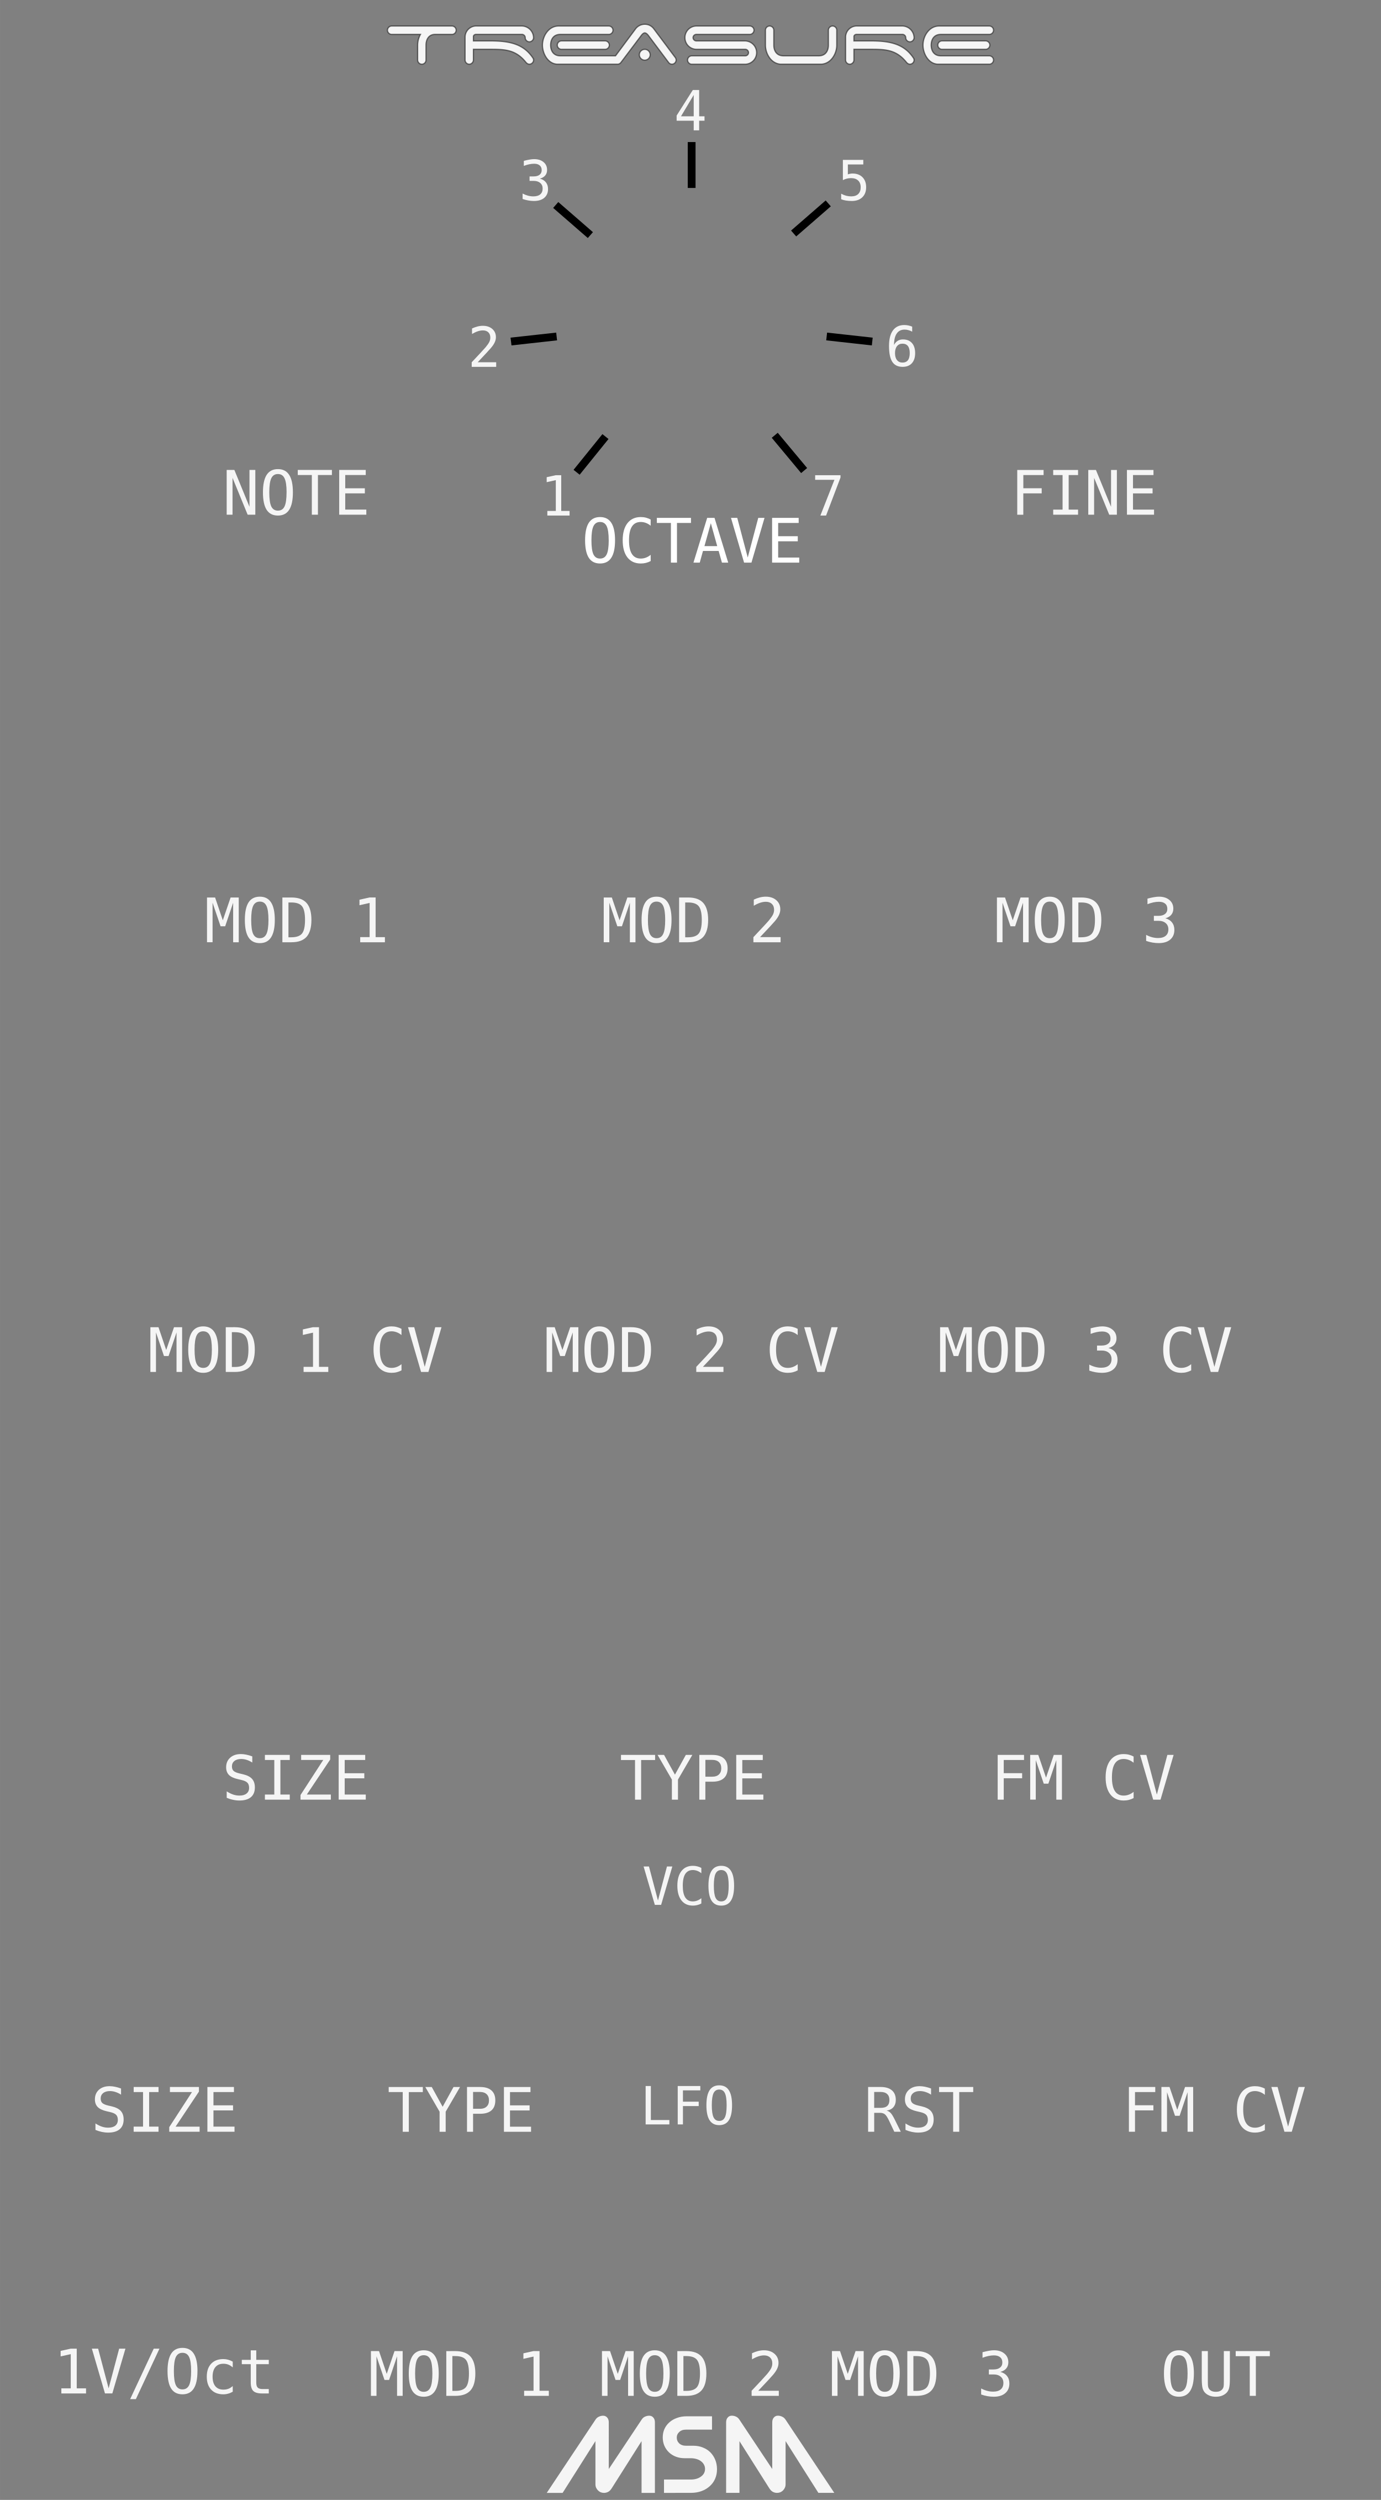 <?xml version="1.0" encoding="UTF-8" standalone="no"?>
<svg
   xmlns:dc="http://purl.org/dc/elements/1.1/"
   xmlns:cc="http://creativecommons.org/ns#"
   xmlns:rdf="http://www.w3.org/1999/02/22-rdf-syntax-ns#"
   xmlns:svg="http://www.w3.org/2000/svg"
   xmlns="http://www.w3.org/2000/svg"
   id="svg8230"
   version="1.1"
   viewBox="0 0 55.562 100.542"
   height="380"
   width="210">
  <rect x="0" y="0" width="55.562" height="100.542" fill="#808080" stroke="none"/>
  <defs
     id="defs14" />
  <g
     id="g8106"
     word-spacing="0"
     letter-spacing="0"
     font-weight="400"
     font-size="2.469"
     font-family="DejaVu Sans Mono"
     aria-label="1V/Oct"
     style="-inkscape-font-specification:'DejaVu Sans Mono'"
     stroke-width=".265"
     fill="#f5f5f5">
    <path
       id="path8104"
       d="M2.468 96.056h.378V94.68l-.407.091v-.221l.405-.09h.243v1.596h.374v.205h-.993zM4.37 96.056l.424-1.596h.252l-.527 1.8h-.296l-.527-1.8h.252zM6.185 94.46h.23l-.949 2.03h-.23zM7.69 95.362q0-.396-.082-.566-.08-.17-.267-.17-.184 0-.266.17-.08.17-.08.566 0 .396.08.566.082.17.266.17.186 0 .267-.169.082-.17.082-.567zm.254 0q0 .47-.15.702-.148.232-.453.232-.305 0-.453-.23-.148-.231-.148-.704 0-.471.148-.703.15-.231.453-.231.305 0 .454.231.15.232.15.703zM9.364 96.192q-.09.052-.185.077-.094.027-.193.027-.313 0-.49-.188-.177-.189-.177-.521 0-.333.176-.521.178-.188.491-.188.098 0 .19.025.093.025.188.078v.233q-.089-.078-.178-.113-.088-.035-.2-.035-.208 0-.32.135-.113.135-.113.386 0 .25.112.385.114.135.321.135.116 0 .207-.035.092-.036.17-.11zM10.31 94.527v.383h.504v.173h-.504v.733q0 .15.057.208.056.06.197.06h.25v.177h-.271q-.25 0-.352-.1-.103-.1-.103-.345v-.733h-.36v-.173h.36v-.383z" />
  </g>
  <g
     id="g8110"
     word-spacing="0"
     letter-spacing="0"
     font-weight="400"
     font-size="2.469"
     font-family="DejaVu Sans Mono"
     aria-label="MOD 1"
     style="-inkscape-font-specification:'DejaVu Sans Mono'"
     stroke-width=".265"
     fill="#f5f5f5">
    <path
       id="path8108"
       d="M14.923 94.557h.326l.31.917.314-.917h.327v1.8h-.225v-1.59l-.321.95h-.185l-.322-.95v1.59h-.224zM17.396 95.46q0-.397-.082-.567-.08-.17-.266-.17-.185 0-.267.17-.08.17-.08.566 0 .396.08.566.082.17.267.17t.266-.169q.082-.17.082-.567zm.255 0q0 .47-.15.701-.148.232-.453.232-.305 0-.454-.23-.148-.23-.148-.704 0-.471.148-.703.15-.231.454-.231.305 0 .453.231.15.232.15.703zM18.316 96.158q.308 0 .43-.151.121-.152.121-.548 0-.399-.122-.55-.12-.151-.429-.151H18.2v1.4zm.005-1.6q.412 0 .608.219.195.22.195.682 0 .461-.195.68-.196.219-.608.219h-.365v-1.8zM21.087 96.153h.379v-1.376l-.408.092v-.222l.405-.09h.244v1.596h.374v.205h-.994z" />
  </g>
  <g
     id="g8114"
     word-spacing="0"
     letter-spacing="0"
     font-weight="400"
     font-size="2.469"
     font-family="DejaVu Sans Mono"
     aria-label="OUT"
     style="-inkscape-font-specification:'DejaVu Sans Mono'"
     stroke-width=".265"
     fill="#f5f5f5">
    <path
       id="path8112"
       d="M47.78 95.46q0-.397-.082-.567-.08-.17-.267-.17-.184 0-.266.17-.08.17-.08.566 0 .396.08.566.082.17.266.17.186 0 .267-.169.082-.17.082-.567zm.254 0q0 .47-.15.701-.148.232-.453.232-.305 0-.453-.23-.148-.23-.148-.704 0-.471.148-.703.15-.231.453-.231.305 0 .454.231.15.232.15.703zM48.351 95.667v-1.11h.245v1.22q0 .132.007.189.008.055.026.085.038.072.11.108.074.036.178.036.105 0 .177-.036t.112-.108q.018-.03.026-.085.007-.056.007-.186v-1.223h.243v1.11q0 .276-.035.393-.033.116-.118.192-.08.07-.182.106-.102.035-.23.035-.127 0-.23-.035-.102-.035-.183-.106-.083-.075-.118-.193-.035-.12-.035-.392zM49.716 94.557h1.374v.205h-.563v1.596h-.245v-1.596h-.566z" />
  </g>
  <g
     id="g8118"
     style="-inkscape-font-specification:'DejaVu Sans Mono'"
     word-spacing="0"
     letter-spacing="0"
     font-weight="400"
     font-size="2.469"
     font-family="DejaVu Sans Mono"
     aria-label="MOD 1"
     stroke-width=".265"
     fill="#f5f5f5">
    <path
       id="path8116"
       d="M8.328 36.096h.326l.31.916.314-.916h.327v1.8H9.38v-1.59l-.321.948h-.185l-.322-.949v1.59h-.224zM10.801 36.998q0-.397-.082-.567-.08-.17-.266-.17-.185 0-.267.17-.08.17-.08.567 0 .395.08.565.082.17.267.17t.266-.169q.082-.17.082-.566zm.255 0q0 .47-.15.701-.148.232-.453.232-.305 0-.454-.23-.148-.23-.148-.703 0-.472.148-.703.15-.232.454-.232.305 0 .453.232.15.231.15.703zM11.721 37.696q.308 0 .43-.151.121-.152.121-.547 0-.4-.121-.55-.121-.152-.43-.152h-.116v1.4zm.005-1.6q.412 0 .608.22.195.219.195.682 0 .46-.195.68-.196.218-.608.218h-.365v-1.8zM14.492 37.69h.379v-1.375l-.408.092v-.222l.405-.09h.244v1.596h.374v.205h-.994z" />
  </g>
  <g
     id="g8122"
     style="-inkscape-font-specification:'DejaVu Sans Mono'"
     word-spacing="0"
     letter-spacing="0"
     font-weight="400"
     font-size="2.469"
     font-family="DejaVu Sans Mono"
     aria-label="MOD 2"
     stroke-width=".265"
     fill="#f5f5f5">
    <path
       id="path8120"
       d="M24.29 36.096h.326l.311.916.314-.916h.326v1.8h-.225v-1.59l-.32.948h-.185l-.322-.949v1.59h-.225zM26.763 36.998q0-.397-.082-.567-.08-.17-.266-.17-.184 0-.266.17-.081.17-.081.567 0 .395.08.565.083.17.267.17.186 0 .266-.169.082-.17.082-.566zm.255 0q0 .47-.15.701-.148.232-.453.232-.305 0-.453-.23-.149-.23-.149-.703 0-.472.149-.703.15-.232.453-.232.305 0 .453.232.15.231.15.703zM27.683 37.696q.308 0 .43-.151.122-.152.122-.547 0-.4-.122-.55-.12-.152-.43-.152h-.115v1.4zm.005-1.6q.413 0 .608.22.195.219.195.682 0 .46-.195.68-.195.218-.608.218h-.365v-1.8zM30.579 37.69h.827v.206h-1.094v-.205q.226-.238.394-.42.17-.182.233-.257.12-.147.163-.237.042-.092.042-.187 0-.15-.09-.236-.087-.086-.242-.086-.11 0-.23.04-.12.04-.255.12v-.246q.124-.059.243-.089.12-.03.238-.03.264 0 .424.141.162.14.162.368 0 .116-.055.232-.053.115-.173.255-.068.079-.197.217-.128.139-.39.415z" />
  </g>
  <g
     id="g8126"
     word-spacing="0"
     letter-spacing="0"
     font-weight="400"
     font-size="2.469"
     font-family="DejaVu Sans Mono"
     aria-label="MOD 3"
     style="-inkscape-font-specification:'DejaVu Sans Mono'"
     stroke-width=".265"
     fill="#f5f5f5">
    <path
       id="path8124"
       d="M40.11 36.096h.325l.311.916.314-.916h.326v1.8h-.225v-1.59l-.32.948h-.185l-.322-.949v1.59h-.225zM42.583 36.998q0-.397-.082-.567-.081-.17-.267-.17-.184 0-.266.17-.081.17-.081.567 0 .395.08.565.083.17.267.17.186 0 .267-.169.082-.17.082-.566zm.254 0q0 .47-.15.701-.148.232-.453.232-.305 0-.453-.23-.149-.23-.149-.703 0-.472.149-.703.15-.232.453-.232.305 0 .453.232.15.231.15.703zM43.503 37.696q.307 0 .429-.151.122-.152.122-.547 0-.4-.122-.55-.12-.152-.43-.152h-.115v1.4zm.004-1.6q.413 0 .608.22.195.219.195.682 0 .46-.195.68-.195.218-.608.218h-.365v-1.8zM46.884 36.932q.177.047.27.168.095.12.095.3 0 .247-.168.39-.166.14-.462.14-.124 0-.253-.022-.129-.023-.253-.066v-.243q.123.064.242.096.12.031.238.031.2 0 .307-.09.108-.09.108-.26 0-.158-.108-.25-.107-.092-.29-.092h-.186v-.2h.186q.167 0 .261-.074.095-.073.095-.205 0-.138-.088-.212-.087-.075-.249-.075-.107 0-.222.024-.114.025-.24.073v-.224q.146-.039.26-.058.114-.02.202-.02.263 0 .42.133.158.131.158.35 0 .148-.084.247-.082.099-.24.14z" />
  </g>
  <g
     id="g8130"
     word-spacing="0"
     letter-spacing="0"
     font-weight="400"
     font-size="2.469"
     font-family="DejaVu Sans Mono"
     aria-label="OCTAVE"
     style="-inkscape-font-specification:'DejaVu Sans Mono'"
     stroke-width=".265"
     fill="#fff">
    <path
       id="path8128"
       d="M24.49 21.73q0-.397-.081-.567-.081-.17-.267-.17-.184 0-.266.17-.081.17-.081.567 0 .395.08.565.083.17.267.17.186 0 .267-.169.082-.17.082-.566zm.255 0q0 .47-.15.701-.148.232-.453.232-.305 0-.453-.23-.149-.23-.149-.703 0-.472.149-.703.15-.232.453-.232.305 0 .453.232.15.231.15.703zM26.179 22.564q-.093.05-.19.074-.099.025-.208.025-.346 0-.538-.245-.19-.245-.19-.688 0-.442.191-.688.193-.247.537-.247.11 0 .207.025.098.025.19.074v.25q-.089-.074-.191-.113-.103-.038-.206-.038-.238 0-.356.183t-.118.554q0 .369.118.552.118.183.356.183.106 0 .207-.038.103-.039.19-.113zM26.427 20.828H27.8v.205h-.563v1.595h-.244v-1.595h-.566zM28.599 21.042l-.257.922h.514zm-.147-.214h.295l.551 1.8h-.252l-.133-.47h-.63l-.13.47H27.9zM30.084 22.423l.423-1.595h.252l-.526 1.8h-.296l-.527-1.8h.252zM31.064 20.828h1.069v.205h-.825v.533h.789v.205h-.789v.652h.848v.205h-1.092z" />
  </g>
  <g
     id="g8134"
     word-spacing="0"
     letter-spacing="0"
     font-weight="400"
     font-size="2.469"
     font-family="DejaVu Sans Mono"
     aria-label="FINE"
     style="-inkscape-font-specification:'DejaVu Sans Mono'"
     stroke-width=".265"
     fill="#f5f5f5">
    <path
       id="path8132"
       d="M40.927 18.901h1.06v.205h-.815v.53h.739v.206h-.74v.86h-.244zM42.374 18.901h1v.205h-.378v1.39h.378v.205h-1v-.205h.377v-1.39h-.377zM43.785 18.901h.308l.608 1.482v-1.482h.235v1.8h-.308l-.608-1.481V20.7h-.235zM45.34 18.901h1.068v.205h-.824v.533h.788v.205h-.788v.652h.847v.205h-1.09z" />
  </g>
  <g
     id="g8138"
     word-spacing="0"
     letter-spacing="0"
     font-weight="400"
     font-size="2.469"
     font-family="DejaVu Sans Mono"
     aria-label="NOTE"
     style="-inkscape-font-specification:'DejaVu Sans Mono'"
     stroke-width=".265"
     fill="#f5f5f5">
    <path
       id="path8136"
       d="M9.12 18.9h.309l.608 1.482V18.9h.235v1.8h-.309l-.608-1.482V20.7H9.12zM11.53 19.802q0-.397-.083-.567-.08-.17-.266-.17-.185 0-.266.17-.081.17-.081.567 0 .395.08.565.082.17.267.17.186 0 .266-.168.082-.17.082-.567zm.254 0q0 .47-.15.702-.148.231-.453.231-.305 0-.453-.23-.149-.23-.149-.703 0-.472.149-.703.15-.232.453-.232.305 0 .453.232.15.231.15.703zM11.98 18.9h1.374v.205h-.563V20.7h-.245v-1.595h-.566zM13.647 18.9h1.068v.205h-.825v.533h.789v.205h-.789v.652h.848v.205h-1.091z" />
  </g>
  <g
     id="g8142"
     word-spacing="0"
     letter-spacing="0"
     font-weight="400"
     font-size="2.469"
     font-family="DejaVu Sans Mono"
     aria-label="MOD 1 CV"
     style="-inkscape-font-specification:'DejaVu Sans Mono'"
     stroke-width=".265"
     fill="#f5f5f5">
    <path
       id="path8140"
       d="M6.05 53.378h.326l.311.916.314-.916h.326v1.8h-.225v-1.59l-.32.949h-.185l-.322-.95v1.591H6.05zM8.524 54.28q0-.397-.082-.567-.081-.17-.267-.17-.184 0-.266.17-.081.17-.081.567 0 .395.08.565.083.17.267.17.186 0 .267-.168.082-.17.082-.567zm.254 0q0 .47-.15.702-.148.231-.453.231-.305 0-.453-.23-.149-.23-.149-.703 0-.472.149-.703.15-.232.453-.232.305 0 .453.232.15.231.15.703zM9.444 54.978q.307 0 .429-.15.122-.153.122-.548 0-.4-.122-.55-.12-.152-.43-.152h-.115v1.4zm.004-1.6q.413 0 .608.22.195.219.195.682 0 .46-.195.68-.195.218-.608.218h-.365v-1.8zM12.214 54.973h.379v-1.376l-.408.092v-.222l.406-.089h.243v1.595h.374v.205h-.994zM16.154 55.114q-.093.05-.19.074-.098.025-.208.025-.346 0-.538-.245-.19-.244-.19-.688 0-.441.191-.687.193-.248.537-.248.11 0 .207.026.098.024.19.073v.25q-.089-.074-.191-.112-.103-.039-.206-.039-.238 0-.356.183-.118.184-.118.554 0 .369.118.552.118.183.356.183.106 0 .207-.038.103-.039.19-.112zM17.088 54.973l.423-1.595h.252l-.527 1.8h-.295l-.527-1.8h.252z" />
  </g>
  <g
     id="g8146"
     word-spacing="0"
     letter-spacing="0"
     font-weight="400"
     font-size="2.469"
     font-family="DejaVu Sans Mono"
     aria-label="MOD 2 CV"
     style="-inkscape-font-specification:'DejaVu Sans Mono'"
     stroke-width=".265"
     fill="#f5f5f5">
    <path
       id="path8144"
       d="M21.992 53.378h.325l.311.916.314-.916h.327v1.8h-.226v-1.59l-.32.949h-.185l-.322-.95v1.591h-.224zM24.465 54.28q0-.397-.082-.567-.081-.17-.267-.17-.184 0-.266.17-.081.17-.081.567 0 .395.08.565.083.17.267.17.186 0 .267-.168.082-.17.082-.567zm.254 0q0 .47-.15.702-.148.231-.453.231-.305 0-.453-.23-.149-.23-.149-.703 0-.472.149-.703.15-.232.453-.232.305 0 .454.232.15.231.15.703zM25.385 54.978q.307 0 .429-.15.122-.153.122-.548 0-.4-.122-.55-.12-.152-.43-.152h-.115v1.4zm.004-1.6q.413 0 .608.22.196.219.196.682 0 .46-.196.68-.195.218-.608.218h-.365v-1.8zM28.28 54.973h.827v.205h-1.094v-.205q.226-.237.395-.42.168-.181.232-.256.12-.147.163-.238.042-.091.042-.187 0-.15-.089-.236-.088-.086-.242-.086-.11 0-.23.04-.121.04-.256.12v-.245q.124-.06.243-.09.12-.03.238-.03.264 0 .424.142.162.14.162.367 0 .116-.054.232-.053.116-.174.255-.068.079-.197.218-.127.138-.39.414zM32.095 55.114q-.093.05-.19.074-.098.025-.208.025-.346 0-.538-.245-.19-.244-.19-.688 0-.441.191-.687.193-.248.537-.248.11 0 .207.026.098.024.19.073v.25q-.088-.074-.19-.112-.103-.039-.207-.039-.238 0-.356.183-.118.184-.118.554 0 .369.118.552.118.183.356.183.106 0 .207-.038.103-.039.19-.112zM33.03 54.973l.423-1.595h.252l-.527 1.8h-.296l-.527-1.8h.252z" />
  </g>
  <g
     id="g8150"
     word-spacing="0"
     letter-spacing="0"
     font-weight="400"
     font-size="2.469"
     font-family="DejaVu Sans Mono"
     aria-label="MOD 3 CV"
     style="-inkscape-font-specification:'DejaVu Sans Mono'"
     stroke-width=".265"
     fill="#f5f5f5">
    <path
       id="path8148"
       d="M37.823 53.378h.325l.311.916.314-.916h.327v1.8h-.226v-1.59l-.32.949h-.185l-.322-.95v1.591h-.224zM40.296 54.28q0-.397-.082-.567-.081-.17-.267-.17-.184 0-.266.17-.081.17-.081.567 0 .395.08.565.083.17.267.17.186 0 .267-.168.082-.17.082-.567zm.254 0q0 .47-.15.702-.148.231-.453.231-.305 0-.453-.23-.148-.23-.148-.703 0-.472.148-.703.15-.232.453-.232.305 0 .454.232.15.231.15.703zM41.216 54.978q.307 0 .429-.15.122-.153.122-.548 0-.4-.122-.55-.12-.152-.43-.152H41.1v1.4zm.005-1.6q.412 0 .607.22.196.219.196.682 0 .46-.196.68-.195.218-.607.218h-.366v-1.8zM44.597 54.215q.177.047.271.167.094.12.094.3 0 .248-.167.39-.167.141-.462.141-.124 0-.254-.023-.129-.023-.253-.066v-.242q.123.064.243.095.119.031.237.031.2 0 .308-.09.107-.09.107-.26 0-.157-.107-.249-.108-.093-.29-.093h-.187v-.2h.186q.168 0 .262-.074.094-.073.094-.205 0-.138-.088-.212-.087-.075-.249-.075-.107 0-.222.025-.114.024-.24.072v-.224q.146-.039.26-.058.114-.02.202-.02.263 0 .42.133.158.131.158.35 0 .148-.083.247-.082.099-.24.14zM47.926 55.114q-.093.05-.19.074-.098.025-.208.025-.346 0-.538-.245-.19-.244-.19-.688 0-.441.191-.687.193-.248.537-.248.11 0 .207.026.098.024.19.073v.25q-.088-.074-.19-.112-.103-.039-.207-.039-.238 0-.356.183-.118.184-.118.554 0 .369.118.552.118.183.356.183.106 0 .207-.038.103-.039.19-.112zM48.86 54.973l.424-1.595h.252l-.527 1.8h-.296l-.527-1.8h.252z" />
  </g>
  <g
     id="g8154"
     word-spacing="0"
     letter-spacing="0"
     font-weight="400"
     font-size="2.469"
     font-family="DejaVu Sans Mono"
     aria-label="FM CV"
     style="-inkscape-font-specification:'DejaVu Sans Mono'"
     stroke-width=".265"
     fill="#f5f5f5">
    <path
       id="path8152"
       d="M40.14 70.579h1.06v.205h-.816v.53h.74v.205h-.74v.86h-.244zM41.448 70.579h.325l.312.916.313-.916h.327v1.8h-.226v-1.59l-.32.948h-.185l-.322-.949v1.59h-.224zM45.609 72.315q-.093.05-.19.074-.098.025-.208.025-.346 0-.538-.245-.19-.245-.19-.688 0-.442.192-.688.192-.247.536-.247.11 0 .208.025.097.024.19.074v.25q-.09-.074-.192-.113-.102-.038-.206-.038-.237 0-.356.183-.118.183-.118.554 0 .369.118.552.119.183.356.183.106 0 .208-.039.102-.038.19-.112zM46.544 72.174l.423-1.595h.252l-.527 1.8h-.296l-.527-1.8h.252z" />
  </g>
  <g
     id="g8158"
     word-spacing="0"
     letter-spacing="0"
     font-weight="400"
     font-size="2.469"
     font-family="DejaVu Sans Mono"
     aria-label="FM CV"
     style="-inkscape-font-specification:'DejaVu Sans Mono'"
     stroke-width=".265"
     fill="#f5f5f5">
    <path
       id="path8156"
       d="M45.42 83.935h1.06v.205h-.815v.53h.74v.206h-.74v.86h-.245zM46.728 83.935h.326l.311.917.314-.917h.326v1.8h-.225v-1.59l-.32.949h-.185l-.322-.95v1.591h-.225zM50.89 85.671q-.093.05-.19.074-.099.025-.208.025-.346 0-.538-.244-.19-.245-.19-.689 0-.441.191-.687.193-.247.537-.247.11 0 .207.025.098.024.19.073v.25q-.089-.074-.191-.112-.103-.039-.206-.039-.238 0-.356.184-.118.183-.118.553 0 .37.118.552.118.184.356.184.106 0 .207-.039.103-.039.19-.112zM51.824 85.53l.423-1.595h.252l-.527 1.8h-.295l-.527-1.8h.252z" />
  </g>
  <g
     id="g8168"
     word-spacing="0"
     letter-spacing="0"
     font-weight="400"
     font-size="10.583"
     stroke-width=".265"
     fill="#f5f5f5">
    <g
       id="g8162"
       font-family="Strasua"
       aria-label="MS">
      <path
         id="path8160"
         d="M23.956 97.318q.055-.087.138-.122.083-.04.17-.04.102 0 .166.075.063.071.063.194V99.3l1.319-1.982q.055-.087.134-.122.083-.04.174-.04.102 0 .166.075.063.071.063.194v2.835h-.537v-2.081l-1.2 1.895q-.068.107-.147.146-.079.04-.162.04-.07 0-.134-.024-.063-.027-.11-.075-.048-.047-.076-.11-.027-.064-.027-.143v-1.73l-1.32 2.082h-.639zM26.715 100.26v-.537h1.078q.249 0 .41-.119.163-.118.163-.308 0-.094-.044-.173-.043-.08-.118-.135-.075-.059-.182-.09-.107-.032-.23-.032h-.244q-.19 0-.351-.06-.162-.062-.28-.173-.12-.115-.186-.265-.067-.154-.067-.34 0-.18.067-.335.07-.154.197-.268.127-.115.304-.178.178-.067.391-.067h1.023v.537h-1.05q-.17 0-.269.095-.099.09-.099.22 0 .143.099.238.103.094.268.094h.305q.205 0 .379.072.173.067.3.193.126.126.197.3.071.174.071.38 0 .209-.075.382-.075.174-.217.3-.138.127-.332.198-.193.07-.43.07z"
         style="-inkscape-font-specification:Strasua" />
    </g>
    <g
       id="g8166">
      <path
         id="path8164"
         aria-label="M"
         d="M31.607 97.317q-.056-.086-.139-.122-.082-.04-.17-.04-.102 0-.165.076-.063.07-.063.193V99.3l-1.32-1.983q-.055-.086-.133-.122-.083-.04-.174-.04-.103 0-.166.076-.063.07-.063.193v2.835h.537v-2.08l1.2 1.895q.067.106.146.146.08.04.162.04.071 0 .134-.024.064-.028.111-.075.047-.048.075-.111.028-.063.028-.142v-1.73l1.319 2.081h.64z"
         style="-inkscape-font-specification:Strasua" />
    </g>
  </g>
  <g
     id="g8172"
     stroke-width=".25"
     stroke-linecap="round"
     stroke="#000">
    <path
       id="path8170"
       paint-order="markers stroke fill"
       d="M27.795 5.838h.064v1.596h-.064zM22.432 8.35l.042-.048 1.205 1.047-.042.048zM33.208 8.238l.042.048-1.204 1.047-.042-.048zM34.973 13.69l-.007.064-1.586-.176.007-.063zM20.68 13.69l.008.064 1.586-.176-.007-.063zM23.302 18.917l-.05-.04 1.004-1.242.05.04zM32.248 18.85l.05-.042-1.023-1.226-.049.041z" />
  </g>
  <g
     id="g8188"
     word-spacing="0"
     letter-spacing="0"
     font-weight="400"
     font-size="2.469"
     font-family="DejaVu Sans Mono"
     stroke-width=".089"
     fill="#f5f5f5">
    <path
       id="path8174"
       aria-label="4"
       d="M27.91 3.82l-.511.857h.511zm-.036-.2h.255v1.057h.216v.178h-.216v.387h-.219v-.387h-.687v-.207z" />
    <path
       id="path8176"
       aria-label="3"
       d="M21.72 7.183q.16.043.244.151.085.108.085.27 0 .223-.151.352-.15.127-.416.127-.112 0-.228-.021-.116-.02-.228-.06v-.218q.11.057.218.086.108.028.214.028.18 0 .277-.081.097-.082.097-.235 0-.141-.097-.224-.097-.083-.262-.083h-.167v-.18h.167q.151 0 .236-.067.085-.066.085-.185 0-.124-.08-.19-.078-.068-.223-.068-.097 0-.2.022-.103.021-.216.065V6.47q.131-.035.233-.052.103-.018.183-.018.236 0 .378.12.142.118.142.315 0 .133-.075.222-.074.09-.216.126z" />
    <path
       id="path8178"
       aria-label="2"
       d="M19.218 14.57h.745v.184h-.985v-.184q.203-.214.355-.378.152-.164.21-.232.108-.132.146-.214.038-.082.038-.168 0-.136-.08-.213-.08-.077-.218-.077-.1 0-.208.036-.108.036-.23.108v-.221q.112-.053.22-.08.108-.028.213-.028.238 0 .383.127.145.126.145.332 0 .104-.049.208-.047.104-.156.23-.06.071-.177.196-.115.125-.352.374z" />
    <path
       id="path8180"
       aria-label="1"
       d="M22.021 20.55h.341v-1.24l-.367.082v-.2l.365-.08h.22v1.437h.336v.185h-.895z" />
    <path
       id="path8182"
       aria-label="5"
       d="M33.912 6.43h.821v.184h-.621v.399q.047-.017.093-.025.048-.009.096-.009.252 0 .4.149.147.149.147.403 0 .256-.155.404-.154.148-.422.148-.13 0-.237-.018-.107-.017-.191-.052V7.79q.1.055.2.082.102.026.207.026.181 0 .28-.096.098-.095.098-.271 0-.174-.102-.27-.101-.097-.283-.097-.088 0-.171.02-.084.02-.16.06z" />
    <path
       id="path8184"
       aria-label="6"
       d="M36.7 13.137v.202q-.068-.04-.145-.06-.077-.023-.161-.023-.209 0-.316.158-.108.156-.108.462.052-.11.145-.167.092-.058.212-.058.234 0 .362.144.13.144.13.407t-.133.408q-.132.144-.372.144-.283 0-.414-.202-.132-.203-.132-.638 0-.411.158-.626.158-.216.458-.216.08 0 .16.017.081.016.156.048zm-.39.685q-.14 0-.221.101-.08.101-.08.28 0 .178.08.279.08.1.22.1.146 0 .22-.095.073-.097.073-.285 0-.189-.073-.284-.074-.096-.22-.096z" />
    <path
       id="path8186"
       aria-label="7"
       d="M32.796 19.112h1.02v.094l-.58 1.528h-.229l.565-1.437h-.776z" />
  </g>
  <g
     id="g8192"
     word-spacing="0"
     letter-spacing="0"
     font-weight="400"
     font-size="2.469"
     font-family="DejaVu Sans Mono"
     aria-label="TYPE"
     style="-inkscape-font-specification:'DejaVu Sans Mono'"
     stroke-width=".265"
     fill="#f5f5f5">
    <path
       id="path8190"
       d="M15.638 83.936h1.373v.205h-.563v1.596h-.245V84.14h-.565zM17.111 83.936h.26l.438.795.438-.795h.262l-.578.993v.808h-.245v-.808zM19.033 84.136v.677h.282q.169 0 .263-.09.095-.088.095-.249 0-.16-.094-.248-.094-.09-.264-.09zm-.244-.2h.526q.302 0 .457.138.156.136.156.4 0 .267-.156.403-.154.136-.457.136h-.282v.724h-.244zM20.275 83.936h1.068v.205h-.824v.533h.788v.205h-.788v.653h.847v.205h-1.091z" />
  </g>
  <g
     id="g8196"
     word-spacing="0"
     letter-spacing="0"
     font-weight="400"
     font-size="2.469"
     font-family="DejaVu Sans Mono"
     aria-label="SIZE"
     style="-inkscape-font-specification:'DejaVu Sans Mono'"
     stroke-width=".265"
     fill="#f5f5f5">
    <path
       id="path8194"
       d="M4.87 83.997v.247q-.11-.071-.223-.107-.11-.037-.224-.037-.173 0-.273.081-.1.08-.1.216 0 .12.065.182.067.063.246.105l.128.029q.253.059.37.186.115.126.115.344 0 .257-.16.392-.158.135-.462.135-.127 0-.255-.027t-.257-.081v-.26q.14.089.262.13.124.04.25.04.184 0 .287-.081.102-.084.102-.232 0-.135-.071-.206-.07-.071-.245-.11l-.13-.03q-.25-.057-.364-.171-.113-.115-.113-.308 0-.24.161-.386.163-.145.432-.145.103 0 .218.024.115.023.241.07zM5.378 83.935h1v.205H6v1.39h.377v.205h-1v-.205h.378v-1.39h-.377zM6.836 83.935h1.168v.186l-.94 1.41h.967v.204H6.809v-.185l.915-1.41h-.888zM8.344 83.935h1.068v.205h-.824v.533h.788v.205h-.788v.652h.847v.205H8.344z" />
  </g>
  <g
     id="g8200"
     word-spacing="0"
     letter-spacing="0"
     font-weight="400"
     font-size="2.117"
     font-family="DejaVu Sans Mono"
     aria-label="VCO"
     style="-inkscape-font-specification:'DejaVu Sans Mono'"
     stroke-width=".265"
     fill="#f5f5f5">
    <path
       id="path8198"
       d="M26.472 76.435l.362-1.367h.216l-.451 1.543h-.253l-.452-1.543h.216zM28.217 76.556q-.08.043-.163.063-.084.022-.178.022-.296 0-.46-.21-.164-.21-.164-.59 0-.378.164-.589.166-.212.46-.212.094 0 .178.022.084.02.163.063v.214q-.076-.063-.164-.096-.088-.033-.177-.033-.203 0-.305.157-.101.157-.101.474 0 .316.101.473.102.158.305.158.091 0 .178-.034.088-.033.163-.096zM29.317 75.841q0-.34-.07-.486-.07-.145-.229-.145-.158 0-.228.145-.07.146-.07.486 0 .34.07.485.07.146.228.146.16 0 .229-.145.07-.146.07-.486zm.218 0q0 .403-.128.602-.127.198-.389.198-.261 0-.388-.197-.127-.198-.127-.603 0-.404.127-.602.128-.199.388-.199.262 0 .389.199.128.198.128.602z" />
  </g>
  <g
     id="g8204"
     word-spacing="0"
     letter-spacing="0"
     font-weight="400"
     font-size="2.469"
     font-family="DejaVu Sans Mono"
     aria-label="RST"
     style="-inkscape-font-specification:'DejaVu Sans Mono'"
     stroke-width=".265"
     fill="#f5f5f5">
    <path
       id="path8202"
       d="M35.671 84.885q.094.024.16.092.067.066.166.266l.244.492h-.261l-.215-.454q-.093-.194-.167-.25-.074-.056-.193-.056h-.233v.76h-.245v-1.8h.502q.296 0 .454.134.158.134.158.387 0 .178-.097.292-.097.112-.273.137zm-.5-.75v.64h.267q.175 0 .26-.079.086-.078.086-.24 0-.155-.091-.237-.09-.084-.264-.084zM37.46 83.997v.247q-.11-.071-.223-.107-.11-.037-.224-.037-.172 0-.272.081-.1.08-.1.216 0 .12.065.182.066.063.246.105l.127.029q.254.059.37.186.115.126.115.344 0 .257-.159.392-.16.135-.463.135-.127 0-.254-.027-.128-.027-.257-.081v-.26q.138.089.261.13.125.04.25.04.184 0 .287-.081.102-.084.102-.232 0-.135-.07-.206-.07-.071-.245-.11l-.13-.03q-.251-.057-.365-.171-.113-.115-.113-.308 0-.24.161-.385.163-.146.432-.146.104 0 .218.024.115.023.241.07zM37.782 83.935h1.374v.205h-.563v1.595h-.245V84.14h-.566z" />
  </g>
  <g
     id="g8208"
     style="-inkscape-font-specification:'DejaVu Sans Mono'"
     word-spacing="0"
     letter-spacing="0"
     font-weight="400"
     font-size="3.528"
     font-family="Space Age"
     aria-label="TREASURE"
     stroke-width=".05"
     stroke-opacity=".7"
     stroke="#333"
     fill="#f5f5f5">
    <path
       id="path8206"
       d="M15.758 1.045a.172.172 0 0 0-.17.17c0 .091.078.169.17.169h1.157a.891.891 0 0 0-.113.43v.6c0 .092.078.17.17.17.091 0 .169-.078.169-.17v-.6c0-.162.063-.416.349-.43h.71a.172.172 0 0 0 .154-.17.172.172 0 0 0-.17-.169zM21.468 2.414a.158.158 0 0 0-.035-.095c-.342-.501-.836-.674-1.665-.674h-.72V1.46c.008-.042.05-.077.11-.077h1.848c.067.007.124.06.124.13 0 .092.077.17.17.17.09 0 .168-.078.168-.17a.482.482 0 0 0-.486-.469H19.14a.451.451 0 0 0-.43.462v.907c0 .092.077.17.17.17.087 0 .168-.078.168-.17v-.43h.72c.579 0 .995.035 1.383.515.01.014.021.024.032.035.031.028.07.05.116.05.092 0 .17-.078.17-.17zM24.495 1.384c.091 0 .169-.078.169-.17a.172.172 0 0 0-.17-.169h-2.02c-.406 0-.65.413-.65.77 0 .348.23.768.614.768h2.41c.049 0 .098-.024.13-.063l.829-1.1c.028-.036.081-.096.134-.096.053 0 .106.056.138.095l.822 1.097a.167.167 0 0 0 .134.067c.091 0 .169-.077.169-.17a.184.184 0 0 0-.05-.12l-.857-1.146a.443.443 0 0 0-.356-.172.464.464 0 0 0-.37.183l-.808 1.087H22.55c-.325 0-.395-.262-.395-.43 0-.17.07-.431.395-.431zm-.149.26H22.59a.172.172 0 0 0-.17.17c0 .092.078.17.17.17h1.756c.092 0 .17-.078.17-.17a.172.172 0 0 0-.17-.17zm1.376.558c0 .12.1.219.219.219a.22.22 0 0 0 .219-.219.22.22 0 0 0-.219-.218.22.22 0 0 0-.219.218zM28.026 1.984h1.958c.07 0 .13.06.13.134a.13.13 0 0 1-.13.127h-2.152a.172.172 0 0 0-.17.169c0 .092.078.17.17.17h2.138a.467.467 0 0 0 .472-.466.473.473 0 0 0-.472-.473h-1.951a.136.136 0 0 1-.134-.13c0-.075.063-.131.134-.131h2.148c.092 0 .17-.078.17-.17a.172.172 0 0 0-.17-.169h-2.141a.467.467 0 0 0-.47.47c0 .26.209.469.47.469zM31.134 1.814v-.6a.172.172 0 0 0-.17-.169.172.172 0 0 0-.169.17v.6c0 .348.23.747.614.768h1.609c.405 0 .649-.413.649-.769v-.6a.172.172 0 0 0-.17-.169.172.172 0 0 0-.169.17v.6c0 .169-.07.43-.395.43h-1.404c-.325 0-.395-.261-.395-.43zM36.778 2.414a.158.158 0 0 0-.035-.095c-.342-.501-.836-.674-1.665-.674h-.72V1.46c.008-.042.05-.077.11-.077h1.848c.067.007.124.06.124.13 0 .092.077.17.17.17.09 0 .168-.078.168-.17a.482.482 0 0 0-.486-.469H34.45a.451.451 0 0 0-.43.462v.907c0 .092.077.17.17.17.087 0 .168-.078.168-.17v-.43h.72c.579 0 .995.035 1.383.515.01.014.021.024.032.035.031.028.07.05.116.05.092 0 .17-.078.17-.17zM39.805 1.384c.091 0 .169-.078.169-.17a.172.172 0 0 0-.17-.169h-2.02c-.406 0-.65.413-.65.77 0 .348.23.768.614.768h2.057c.091 0 .169-.077.169-.17a.172.172 0 0 0-.17-.168h-1.943c-.325 0-.395-.261-.395-.43 0-.17.07-.431.395-.431zm-.149.26H37.9a.172.172 0 0 0-.17.17c0 .092.078.17.17.17h1.756c.092 0 .17-.078.17-.17a.172.172 0 0 0-.17-.17z"
       style="-inkscape-font-specification:'Space Age'" />
  </g>
  <g
     id="g8212"
     word-spacing="0"
     letter-spacing="0"
     font-weight="400"
     font-size="2.469"
     font-family="DejaVu Sans Mono"
     aria-label="MOD 3"
     style="-inkscape-font-specification:'DejaVu Sans Mono'"
     stroke-width=".265"
     fill="#f5f5f5">
    <path
       id="path8210"
       d="M33.472 94.557h.325l.311.917.314-.917h.327v1.8h-.226v-1.59l-.32.95h-.185l-.322-.95v1.59h-.224zM35.945 95.46q0-.397-.082-.567-.081-.17-.267-.17-.184 0-.266.17-.08.17-.08.566 0 .396.08.566.082.17.266.17.186 0 .267-.169.082-.17.082-.567zm.254 0q0 .47-.15.701-.148.232-.453.232-.305 0-.453-.23-.148-.23-.148-.704 0-.471.148-.703.15-.231.453-.231.305 0 .454.231.15.232.15.703zM36.865 96.158q.307 0 .43-.151.12-.152.12-.548 0-.399-.12-.55-.121-.151-.43-.151h-.116v1.4zm.005-1.6q.412 0 .607.219.196.22.196.682 0 .461-.196.68-.195.219-.607.219h-.366v-1.8zM40.246 95.394q.177.047.271.168.094.12.094.299 0 .248-.167.39-.167.142-.462.142-.124 0-.253-.023-.13-.023-.254-.067v-.242q.123.064.243.095.12.032.237.032.2 0 .308-.09.107-.091.107-.261 0-.157-.107-.249-.108-.092-.29-.092h-.187v-.2h.186q.168 0 .262-.074t.094-.205q0-.139-.088-.212-.087-.075-.249-.075-.107 0-.221.024-.115.024-.24.072v-.224q.146-.038.259-.058.114-.02.202-.02.263 0 .42.134.158.131.158.35 0 .148-.083.246-.082.1-.24.14z" />
  </g>
  <g
     id="g8216"
     word-spacing="0"
     letter-spacing="0"
     font-weight="400"
     font-size="2.469"
     font-family="DejaVu Sans Mono"
     aria-label="MOD 2"
     style="-inkscape-font-specification:'DejaVu Sans Mono'"
     stroke-width=".265"
     fill="#f5f5f5">
    <path
       id="path8214"
       d="M24.219 94.557h.325l.311.917.314-.917h.327v1.8h-.226v-1.59l-.32.95h-.185l-.322-.95v1.59h-.224zM26.692 95.46q0-.397-.082-.567-.081-.17-.267-.17-.184 0-.266.17-.081.17-.081.566 0 .396.08.566.083.17.267.17.186 0 .267-.169.082-.17.082-.567zm.254 0q0 .47-.15.701-.148.232-.453.232-.305 0-.453-.23-.148-.23-.148-.704 0-.471.148-.703.15-.231.453-.231.305 0 .454.231.15.232.15.703zM27.612 96.158q.307 0 .429-.151.122-.152.122-.548 0-.399-.122-.55-.12-.151-.43-.151h-.115v1.4zm.005-1.6q.412 0 .607.219.196.22.196.682 0 .461-.196.68-.195.219-.607.219h-.366v-1.8zM30.507 96.153h.827v.205H30.24v-.205q.226-.238.395-.42.168-.182.232-.257.121-.147.163-.237.042-.092.042-.187 0-.15-.089-.236-.088-.086-.242-.086-.11 0-.23.04-.121.04-.256.12v-.246q.124-.059.243-.089.121-.03.238-.03.264 0 .424.141.162.14.162.368 0 .116-.054.231-.053.116-.174.256-.067.078-.196.217-.128.139-.391.415z" />
  </g>
  <g
     id="g8220"
     word-spacing="0"
     letter-spacing="0"
     font-weight="400"
     font-size="2.117"
     font-family="DejaVu Sans Mono"
     aria-label="LFO"
     style="-inkscape-font-specification:'DejaVu Sans Mono'"
     stroke-width=".265"
     fill="#f5f5f5">
    <path
       id="path8218"
       d="M25.976 83.897h.21v1.367h.745v.176h-.955zM27.267 83.897h.909v.175h-.699v.455h.634v.176h-.634v.737h-.21zM29.235 84.67q0-.34-.07-.486-.07-.146-.228-.146-.159 0-.229.146t-.07.486q0 .339.07.484.07.146.229.146t.228-.145q.07-.145.07-.485zm.218 0q0 .403-.128.601-.127.199-.388.199-.262 0-.389-.198-.127-.197-.127-.602 0-.405.127-.603.128-.198.389-.198t.388.198q.128.198.128.603z" />
  </g>
  <g
     id="g8224"
     word-spacing="0"
     letter-spacing="0"
     font-weight="400"
     font-size="2.469"
     font-family="DejaVu Sans Mono"
     aria-label="SIZE"
     style="-inkscape-font-specification:'DejaVu Sans Mono'"
     stroke-width=".265"
     fill="#f5f5f5">
    <path
       id="path8222"
       d="M10.15 70.64v.247q-.11-.07-.222-.107-.111-.036-.225-.036-.172 0-.272.08-.1.08-.1.216 0 .12.065.182.066.063.246.105l.128.03q.253.058.369.185.115.127.115.345 0 .257-.159.392t-.463.135q-.126 0-.254-.028-.128-.026-.257-.08v-.26q.139.088.262.129.124.041.25.041.184 0 .286-.082.103-.083.103-.231 0-.136-.071-.207-.07-.07-.245-.11l-.13-.03q-.251-.056-.365-.17-.113-.115-.113-.308 0-.241.162-.386.162-.146.431-.146.104 0 .219.024.114.023.24.07zM10.658 70.579h1v.205h-.377v1.39h.377v.205h-1v-.205h.378v-1.39h-.378zM12.116 70.579h1.169v.185l-.941 1.41h.967v.205H12.09v-.186l.915-1.41h-.889zM13.625 70.579h1.068v.205h-.825v.533h.789v.205h-.789v.652h.848v.205h-1.091z" />
  </g>
  <g
     id="g8228"
     word-spacing="0"
     letter-spacing="0"
     font-weight="400"
     font-size="2.469"
     font-family="DejaVu Sans Mono"
     aria-label="TYPE"
     style="-inkscape-font-specification:'DejaVu Sans Mono'"
     stroke-width=".265"
     fill="#f5f5f5">
    <path
       id="path8226"
       d="M24.984 70.58h1.373v.205h-.563v1.595h-.245v-1.595h-.565zM26.457 70.58h.26l.438.794.438-.794h.262l-.578.992v.808h-.245v-.808zM28.38 70.78v.676h.281q.17 0 .263-.089.095-.089.095-.25 0-.16-.094-.248-.094-.089-.264-.089zm-.244-.2h.525q.302 0 .457.137.156.136.156.4 0 .267-.156.403-.154.137-.457.137h-.282v.723h-.243zM29.621 70.58h1.068v.205h-.824v.533h.788v.205h-.788v.652h.847v.205h-1.09z" />
  </g>
</svg>
